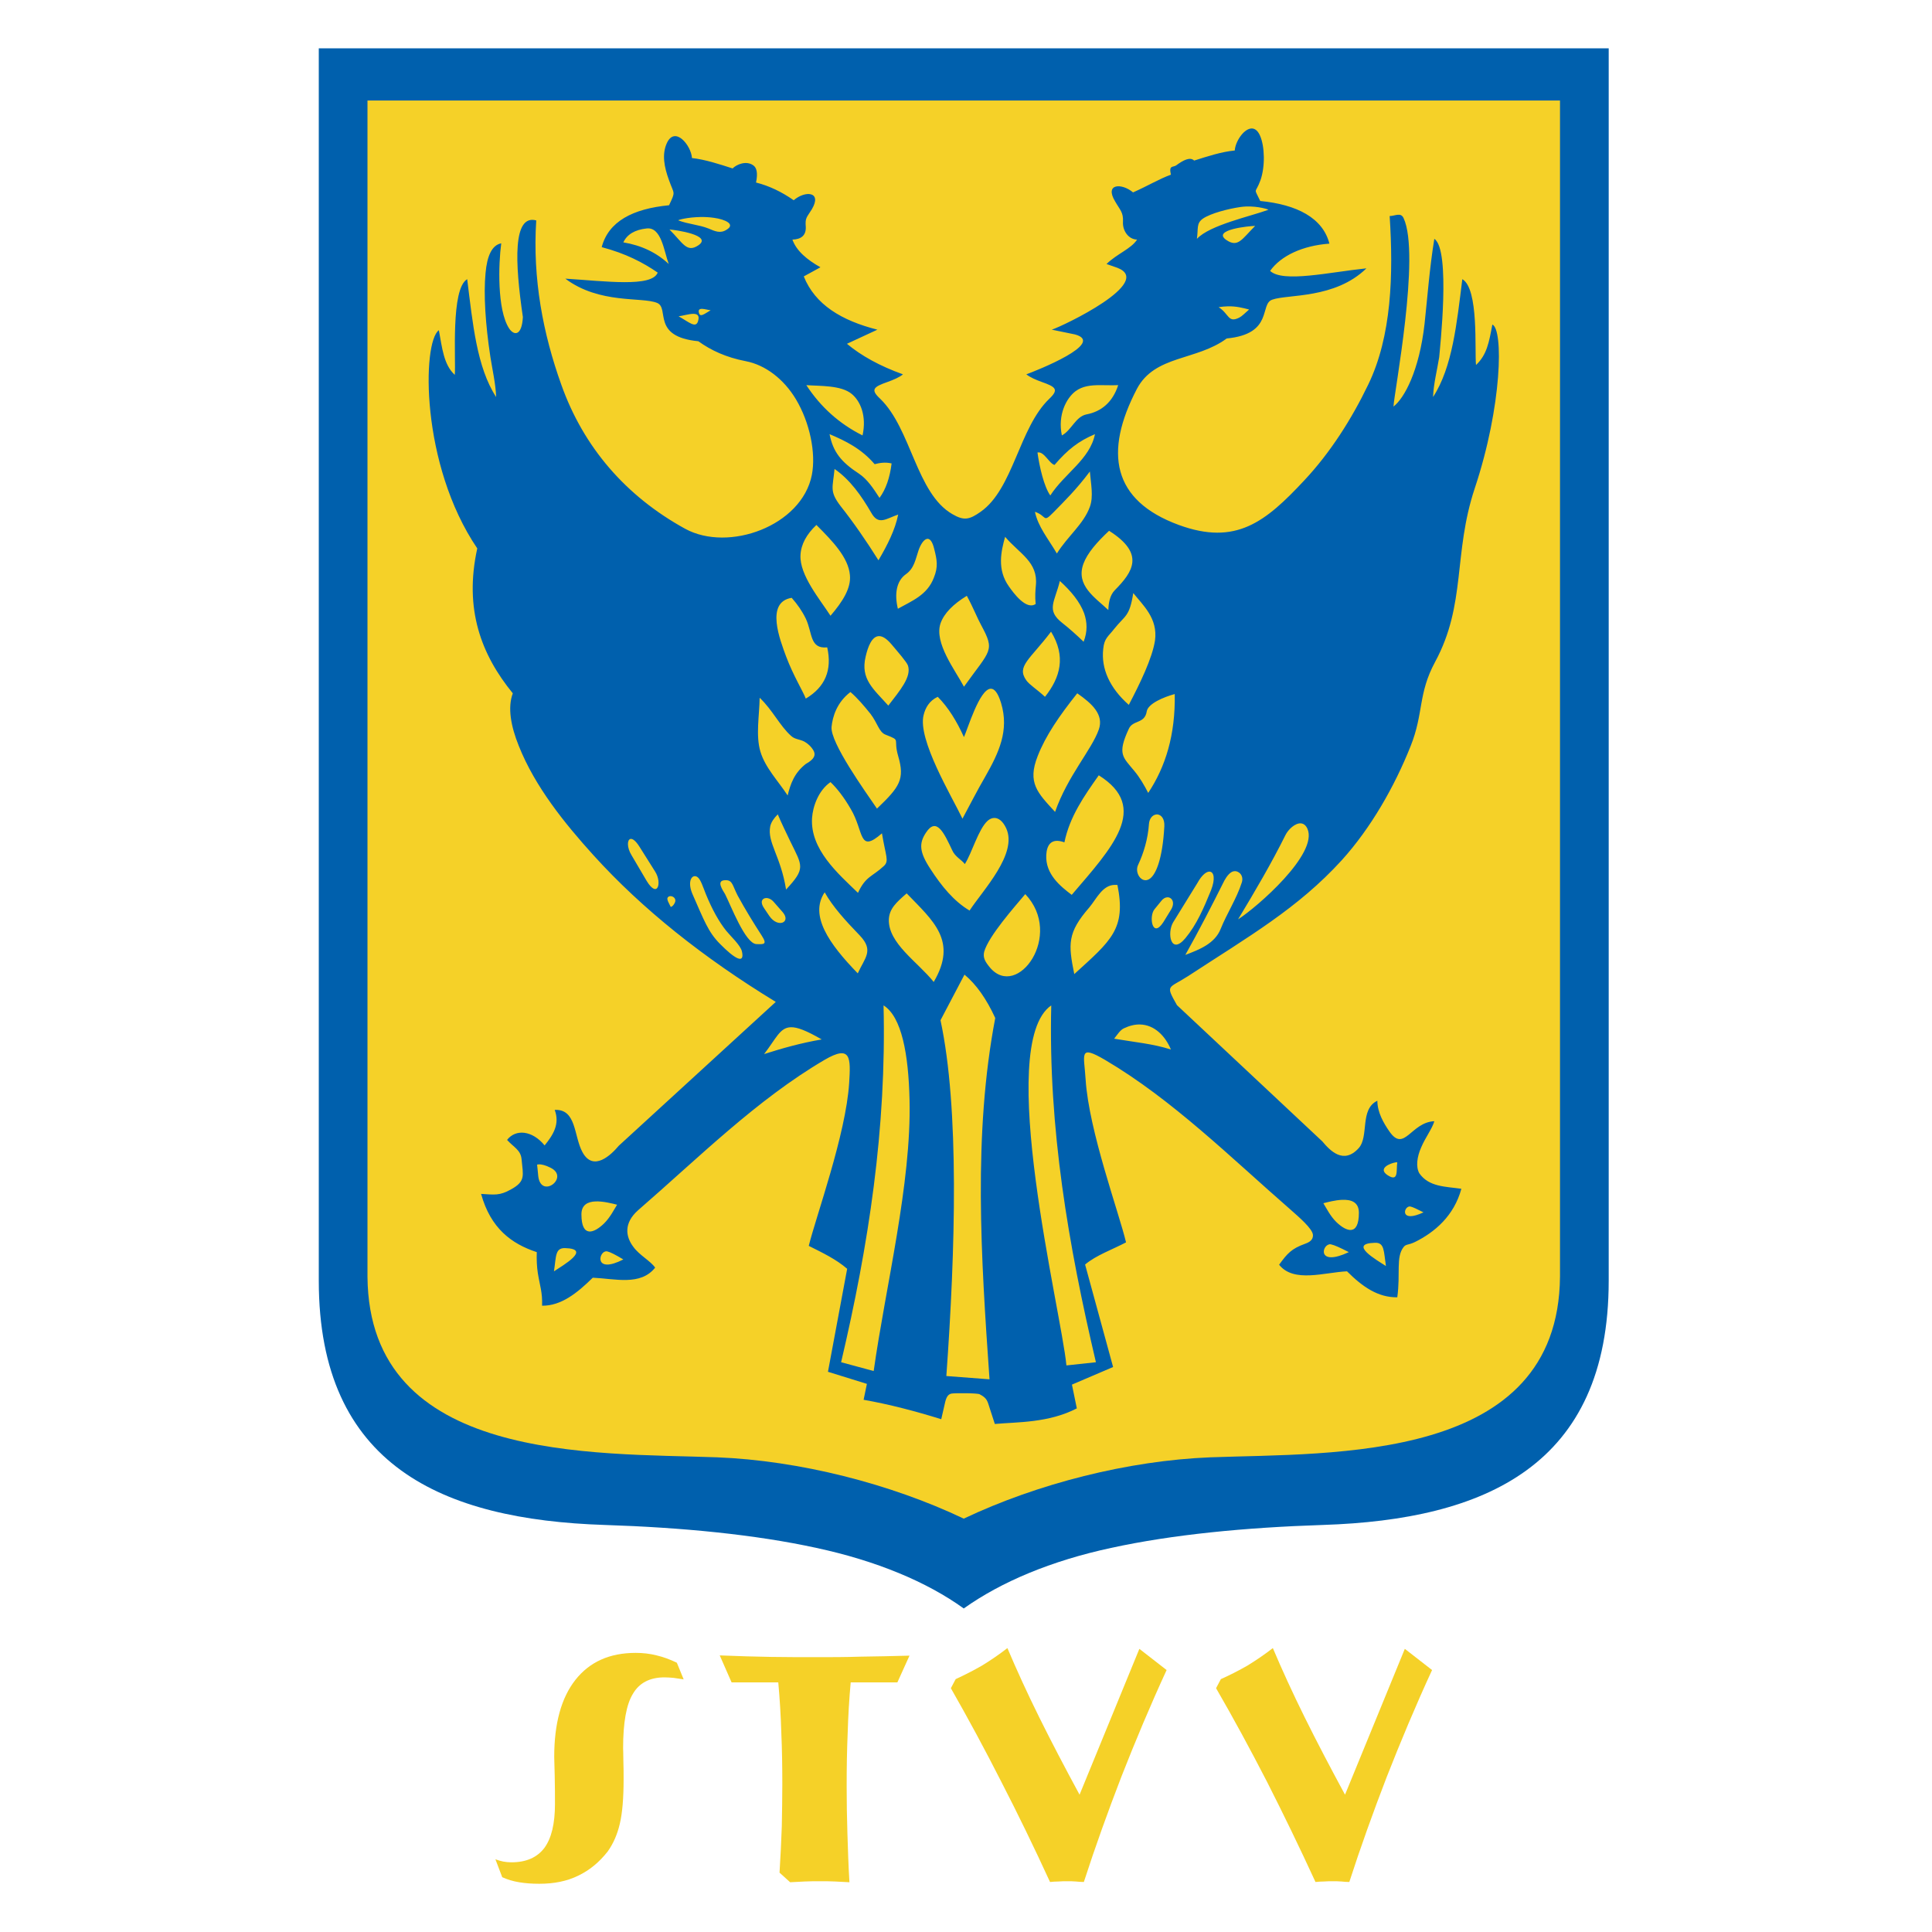 <svg height="1000" width="1000" xmlns="http://www.w3.org/2000/svg"><g transform="matrix(1.757 0 0 1.757 147.431 8.057)"><path d="M 10 9.644 V 372.695 c 0 54.562 36.498 70.395 84.148 71.956 c 22.895 .743 44.378 2.826 62.441 6.765 c 17.617 3.791 32.485 9.961 43.412 17.841 c 11.076 -7.879 25.795 -14.05 43.412 -17.841 c 18.063 -3.939 39.546 -6.021 62.441 -6.765 C 353.501 443.09 390 427.257 390 372.695 V 9.644 Z" fill="#0060ad"/><path d="M 24.346 25.031 V 371.506 c .447 54.858 66.605 51.885 103.029 53.224 c 24.159 .966 50.92 7.73 72.625 18.063 c 21.78 -10.333 48.466 -17.097 72.625 -18.063 c 36.424 -1.338 102.581 1.635 103.028 -53.224 V 25.031 Z" fill="#f5d128"/><path d="m 64.042 548.423 l -2.007 -5.278 c .818 .298 1.561 .521 2.304 .67 c .818 .148 1.636 .223 2.379 .223 c 4.386 0 7.582 -1.412 9.738 -4.237 c 2.083 -2.825 3.123 -7.136 3.123 -12.934 c 0 -2.379 0 -5.129 -.075 -8.252 c -.074 -3.047 -.147 -4.98 -.147 -5.649 c 0 -9.812 2.081 -17.394 6.243 -22.673 c 4.163 -5.277 10.036 -7.954 17.766 -7.954 c 2.082 0 4.162 .224 6.17 .744 c 1.933 .446 3.939 1.189 5.947 2.155 l 2.006 4.907 c -1.04 -.149 -2.081 -.297 -2.973 -.446 c -.967 -.074 -1.858 -.148 -2.676 -.148 c -4.312 0 -7.434 1.636 -9.292 4.831 c -1.933 3.122 -2.898 8.474 -2.898 16.056 c 0 .298 .075 1.487 .075 3.569 c .074 2.006 .074 3.864 .074 5.574 c 0 5.575 -.372 9.961 -1.115 13.083 c -.743 3.197 -1.933 5.872 -3.568 8.177 c -2.453 3.122 -5.277 5.501 -8.697 7.136 c -3.345 1.636 -7.136 2.38 -11.448 2.38 c -2.23 0 -4.162 -.149 -5.947 -.447 c -1.858 -.297 -3.494 -.818 -4.98 -1.486 z" fill="#f5d128"/><path d="m 184.018 483.156 l -3.568 7.88 H 166.697 c -.445 4.906 -.743 9.961 -.891 15.016 c -.223 5.128 -.297 10.332 -.297 15.61 c 0 4.534 .074 9.217 .223 13.901 c .148 4.683 .297 9.44 .595 14.346 c -1.413 -.074 -2.825 -.149 -4.311 -.223 c -1.413 -.074 -2.899 -.074 -4.386 -.074 c -1.487 0 -2.899 0 -4.386 .074 c -1.486 .074 -2.974 .149 -4.386 .223 l -3.122 -2.824 c .297 -4.832 .52 -9.367 .669 -13.678 c .074 -4.311 .149 -8.474 .149 -12.413 c 0 -5.129 -.074 -10.184 -.298 -15.165 c -.148 -4.98 -.445 -9.887 -.892 -14.792 h -13.752 l -3.493 -7.954 c 5.5 .223 10.554 .372 15.164 .446 c 4.608 .074 9.069 .074 13.232 .074 c 4.162 0 8.547 0 13.082 -.149 c 4.608 -.074 9.367 -.149 14.422 -.298 z" fill="#f5d128"/><path d="m 196.208 492.746 l 1.413 -2.676 c 2.602 -1.189 5.204 -2.527 7.805 -4.014 c 2.527 -1.56 5.055 -3.27 7.434 -5.129 c 2.676 6.319 5.797 13.158 9.366 20.368 c 3.568 7.21 7.582 14.867 11.893 22.821 l 17.618 -42.966 l 8.028 6.244 c -4.831 10.481 -9.217 20.963 -13.305 31.369 c -4.015 10.407 -7.731 20.74 -11.077 31.073 c -.743 0 -1.561 -.075 -2.379 -.149 c -.818 -.074 -1.636 -.074 -2.527 -.074 c -.818 0 -1.636 0 -2.528 .074 c -.818 0 -1.71 .074 -2.527 .149 c -4.683 -10.185 -9.44 -19.997 -14.347 -29.512 c -4.832 -9.514 -9.813 -18.732 -14.868 -27.578 z" fill="#f5d128"/><path d="m 274.335 492.746 l 1.412 -2.676 c 2.676 -1.189 5.278 -2.527 7.879 -4.014 c 2.527 -1.56 5.055 -3.27 7.433 -5.129 c 2.676 6.319 5.798 13.158 9.366 20.368 c 3.569 7.21 7.582 14.867 11.894 22.821 l 17.617 -42.966 l 8.029 6.244 c -4.832 10.481 -9.218 20.963 -13.307 31.369 c -4.013 10.407 -7.73 20.74 -11.075 31.073 c -.743 0 -1.561 -.075 -2.379 -.149 c -.818 -.074 -1.636 -.074 -2.528 -.074 c -.818 0 -1.636 0 -2.527 .074 c -.818 0 -1.71 .074 -2.528 .149 c -4.683 -10.185 -9.44 -19.997 -14.272 -29.512 c -4.907 -9.514 -9.888 -18.732 -15.016 -27.578 z" fill="#f5d128"/><path d="m 284.562 33.281 c -2.213 .291 -4.565 3.913 -4.719 6.469 c -3.939 .372 -7.954 1.705 -11.969 2.969 c -1.189 -1.19 -3.274 -.081 -5.281 1.406 c -.966 .669 -2.231 -.148 -1.562 2.75 c -3.494 1.264 -6.771 3.286 -11.156 5.219 c -3.346 -2.824 -8.478 -2.622 -5.281 2.656 c 1.486 2.601 2.462 3.206 2.312 6.031 c -.149 2.528 1.555 5.144 4.156 5.219 c -1.784 2.75 -5.878 4.14 -9 7.188 l 3.219 1.125 c 10.927 4.237 -15.776 17.029 -19.344 18.219 l 6.844 1.406 c 9.217 2.528 -11.296 10.635 -14.344 11.75 c 1.116 .892 2.833 1.624 4.469 2.219 c 4.237 1.486 5.181 2.25 2.281 5 c -8.921 8.549 -10.555 26.517 -20.219 33.281 c -3.27 2.304 -4.892 2.695 -8.312 .688 c -10.63 -6.096 -12.107 -25.123 -21.25 -33.969 c -2.975 -2.75 -2.019 -3.514 2.219 -5 c 1.635 -.595 3.427 -1.326 4.469 -2.219 c -6.839 -2.452 -12.338 -5.506 -16.5 -9 l 8.969 -4.156 C 164.007 89.855 156.22 85.169 152.875 76.844 l 4.906 -2.688 c -3.94 -2.231 -7.061 -4.812 -8.25 -8.156 c 2.527 -.075 4.012 -1.203 3.938 -3.656 c -.223 -2.824 .221 -2.754 1.781 -5.281 c 3.122 -5.278 -1.998 -5.555 -5.344 -2.656 c -3.494 -2.452 -7.229 -4.253 -11.094 -5.219 c .595 -2.899 .154 -4.394 -.812 -5.062 c -2.081 -1.487 -4.905 -.284 -6.094 .906 c -3.94 -1.264 -8.028 -2.616 -11.969 -3.062 c -.223 -3.716 -5.059 -9.664 -7.438 -4.312 c -1.412 3.197 -.799 6.862 .688 10.875 c 1.487 4.238 2.007 3.107 0 7.344 c -10.704 1.041 -17.837 4.762 -19.844 12.344 c 7.062 1.859 12.189 4.527 16.5 7.5 c -1.71 4.386 -15.325 2.524 -27.219 1.781 c 10.109 7.582 22.602 5.298 27.062 7.156 c 3.717 1.561 -1.775 9.944 12.125 11.281 c 3.717 2.677 8.171 4.76 13.969 5.875 c 5.798 1.115 11.214 5.272 14.781 11.219 c 4.089 6.839 5.952 15.846 4.688 22.312 c -2.973 15.016 -24.526 22.831 -37.312 15.844 c -17.468 -9.59 -29.959 -24.034 -36.5 -42.469 c -5.353 -14.941 -8.491 -31.13 -7.375 -48.375 c -6.914 -1.859 -6.317 12.264 -3.938 28.469 c -.298 5.575 -2.576 5.573 -4.062 3.344 c -3.568 -5.501 -3.13 -19.041 -2.312 -25.062 c -2.75 .521 -4.18 3.727 -4.625 8.781 c -.595 6.17 -.05 15.012 1.438 24.75 c .595 3.792 1.538 7.81 1.688 11.75 c -5.724 -8.772 -6.896 -21.71 -8.531 -34.719 c -4.906 2.825 -3.285 24.025 -3.656 28.188 c -3.27 -2.973 -3.721 -7.954 -4.688 -13.156 c -4.906 3.494 -5.487 39.527 11.312 64.281 c -3.939 17.914 1.177 31.314 10.469 42.688 c -1.561 4.163 -.598 9.659 1.781 15.531 c 4.758 11.967 13.451 22.747 22 32.188 c 14.346 15.833 32.353 30.179 53.688 43.188 l -46.25 42.375 c -2.23 2.676 -7.491 7.779 -10.688 1.906 c -2.601 -4.758 -1.72 -12.767 -8.188 -12.469 c 1.562 4.162 -.441 7.347 -2.969 10.469 c -3.642 -4.46 -8.535 -4.895 -11.062 -1.625 c 2.007 2.23 4.059 2.956 4.281 5.781 c .446 4.757 1.219 6.402 -3.094 8.781 c -3.419 1.934 -4.904 1.566 -8.844 1.344 c 2.825 10.184 8.973 14.703 16.406 17.156 c -.075 2.156 .014 4.255 .312 6.188 c .594 3.717 1.399 5.654 1.25 9.594 c 5.575 .075 10.329 -3.715 14.938 -8.25 c 6.617 .297 14.063 2.458 18.375 -2.969 c -1.413 -2.006 -4.623 -3.641 -6.406 -6.094 c -2.379 -3.123 -2.82 -7.065 1.344 -10.781 c 17.914 -15.536 34.942 -32.568 54.938 -44.312 c 7.879 -4.608 7.726 -.609 7.281 6.75 c -.967 15.239 -9.75 39.259 -11.906 48.031 c 4.162 2.082 8.042 3.925 11.312 6.75 L 160 399.531 l 11.469 3.562 l -.969 4.688 c 7.582 1.337 15.218 3.341 22.875 5.719 l 1.188 -5.188 c .446 -1.709 1.045 -2.227 1.938 -2.375 c 1.04 -.149 7.593 -.153 8.188 .219 c 2.304 1.189 2.288 2.082 3.031 4.312 l 1.438 4.438 c 6.616 -.595 15.832 -.282 24.156 -4.594 l -1.438 -7 l 12.125 -5.188 l -8.25 -30.188 c 3.271 -2.75 7.974 -4.376 12.062 -6.531 c -2.082 -8.772 -10.94 -32.804 -11.906 -47.969 c -.446 -7.433 -2.161 -10.39 5.719 -5.781 c 19.922 11.745 37.034 28.776 54.875 44.312 c 2.082 1.858 6.3 5.423 6.375 7.281 c .074 1.486 -1.111 2.149 -2.375 2.594 c -3.865 1.413 -5.14 2.736 -7.594 6.156 c 4.311 5.426 13.384 2.235 20 1.938 c 4.608 4.608 9.163 7.73 14.812 7.656 c .967 -6.988 -.46 -11.808 1.844 -14.781 c .743 -.967 1.337 -.534 3.344 -1.5 c 5.872 -2.899 11.532 -7.734 13.688 -15.688 c -4.608 -.67 -9.582 -.505 -12.406 -4.594 c -1.041 -1.933 -.67 -4.831 .594 -7.656 c 1.189 -2.825 3.249 -5.501 3.844 -7.656 c -6.913 .297 -8.833 9.35 -13.219 3.031 c -1.71 -2.452 -3.562 -5.643 -3.562 -9.062 c -5.278 2.527 -2.378 10.475 -5.5 13.969 c -4.46 4.907 -8.415 .75 -10.719 -2 l -42.812 -40.125 c -3.494 -6.169 -2.591 -4.771 3.281 -8.562 c 17.841 -11.669 32.315 -19.927 45.25 -34.125 c 8.547 -9.44 15.555 -21.689 20.312 -33.656 c 3.865 -9.664 2.133 -15.383 7.188 -24.75 c 9.218 -17.023 5.294 -31.904 11.688 -51.156 c 8.102 -24.307 8.459 -46.913 5.188 -48.25 c -.967 5.203 -1.616 8.933 -4.812 11.906 c -.446 -4.237 .874 -22.456 -4.031 -25.281 c -1.636 13.009 -2.901 25.947 -8.625 34.719 c .149 -3.94 1.217 -7.958 1.812 -11.75 c .149 -2.081 3.469 -31.647 -1.438 -34.844 c -1.412 8.623 -2.057 17.523 -2.875 25.031 c -1.56 13.826 -5.96 21.922 -9.156 24.375 c .148 -3.865 8.023 -44.752 2.969 -55.531 c -.818 -1.784 -2.532 -.594 -4.094 -.594 c 1.116 17.245 .6 35.384 -6.312 49.656 c -4.907 10.184 -11.156 20.011 -18.812 28.188 c -11.448 12.265 -20.125 19.326 -37 13.156 C 243.72 142.852 241.262 128.658 251 110 c 5.277 -10.035 17.548 -8.258 26.469 -14.875 c 13.9 -1.337 9.572 -10.175 13.438 -11.438 c 4.535 -1.636 18.426 -.15 27.719 -9.219 c -10.853 1.115 -24.584 4.318 -28.375 .75 c 3.196 -4.46 9.515 -7.436 17.469 -8.031 c -1.933 -7.582 -9.596 -11.522 -20.375 -12.562 c -2.007 -4.237 -1.498 -1.856 .062 -6.094 c 1.413 -4.013 1.287 -9.96 -.125 -13.156 c -.72 -1.649 -1.713 -2.226 -2.719 -2.094 z M 283.125 56.25 c 3.753 -.142 6.789 .903 6.594 .969 c -5.204 1.932 -17.241 4.474 -21.031 8.562 c .446 -3.122 -.226 -4.557 1.781 -5.969 c 2.304 -1.561 7.433 -2.887 11 -3.406 c .558 -.074 1.12 -.136 1.656 -.156 z m -160.656 3.094 c 1.279 -.02 2.643 .046 4 .25 c 3.196 .446 6.407 1.864 3.656 3.5 c -1.858 1.188 -3.411 .443 -5.344 -.375 c -2.825 -1.115 -5.944 -1.26 -8.844 -2.375 c -.334 -.112 2.695 -.941 6.531 -1 z m 163.375 2.625 c -3.94 3.94 -5.05 6.46 -8.469 4.156 c -4.46 -3.047 6.833 -4.156 8.469 -4.156 z m -179.281 .75 c 4.386 -.52 5.118 6.677 6.531 10.469 c -3.568 -3.346 -8.023 -5.483 -13.375 -6.375 c 1.114 -2.379 3.425 -3.721 6.844 -4.094 z m 6.75 .312 c 1.636 .075 12.887 1.682 8.5 4.656 c -3.419 2.304 -4.56 -.717 -8.5 -4.656 z m 164.469 22.625 c 2.474 -.052 4.33 .436 6.281 .938 c -1.264 1.115 -2.132 2.003 -2.875 2.375 c -3.346 1.709 -2.972 -1.055 -6.094 -3.062 c .985 -.149 1.863 -.233 2.688 -.25 z m -154.844 .75 c .753 .019 1.757 .332 2.5 .406 c -1.784 1.04 -3.035 2.139 -3.406 .875 c -.335 -1.041 .154 -1.3 .906 -1.281 z m -2.75 1.469 c 1.264 -.037 2.089 .403 1.531 2.188 c -.669 2.155 -2.671 .24 -5.719 -1.469 c 1.227 -.149 2.924 -.682 4.188 -.719 z m 33.438 21 c 4.014 .297 10.253 -.009 13.375 2.594 c 2.527 2.081 4.451 6.42 3.188 12.219 c -6.838 -3.42 -12.326 -8.345 -16.562 -14.812 z m 86.531 0 c 1.646 -.005 3.42 .084 5.344 0 c -1.636 5.056 -4.989 7.806 -9.375 8.625 c -3.196 .669 -4.395 4.701 -7.219 6.188 c -1.264 -6.021 1.281 -10.951 4.031 -13.031 c 2.09 -1.533 4.475 -1.773 7.219 -1.781 z m -79.688 14.438 c 4.757 2.006 9.415 4.31 13.281 8.844 c 1.486 -.372 3.067 -.665 5 -.219 c -.521 4.237 -1.704 7.629 -3.562 10.156 c -1.785 -2.75 -3.578 -5.489 -6.031 -7.125 c -5.352 -3.494 -7.647 -6.454 -8.688 -11.656 z m 78.188 0 c -1.486 7.433 -8.918 11.521 -13.156 18.062 c -1.858 -2.601 -3.187 -8.419 -3.781 -12.656 c 1.933 -.446 3.47 3.285 5.031 3.656 c 3.866 -4.535 7.149 -7.056 11.906 -9.062 z m -76.719 10.25 c 4.608 3.196 7.882 7.864 10.781 12.844 c 2.156 3.94 4.401 1.783 7.969 .594 c -.891 4.459 -3.137 8.935 -5.812 13.469 c -3.643 -5.798 -7.439 -11.286 -11.156 -15.969 c -3.345 -4.386 -2.301 -5.363 -1.781 -10.938 z m 75.219 .75 c .297 3.643 1.115 7.359 0 10.406 c -1.859 5.129 -6.522 8.62 -9.719 13.75 c -2.677 -4.535 -5.503 -7.822 -6.469 -12.281 c 3.568 1.189 2.284 3.415 5.406 .219 c 3.346 -3.419 6.767 -6.742 10.781 -12.094 z m -80.562 15.75 c 4.758 4.758 9.429 9.578 9.875 14.781 c .372 3.792 -2.077 7.732 -5.719 11.969 c -3.122 -4.832 -9.141 -11.971 -8.844 -17.844 c .148 -3.197 1.789 -6.156 4.688 -8.906 z m 86.219 1.719 c 10.704 6.764 6.996 12.116 1.719 17.469 c -1.561 1.56 -1.863 3.941 -1.938 5.875 c -3.94 -3.717 -9.648 -7.232 -7.344 -13.625 c 1.189 -3.197 3.994 -6.374 7.562 -9.719 z m -30.625 1.781 c 4.237 4.98 9.731 7.369 9.062 14.281 c -.149 1.561 -.285 3.345 -.062 5.5 c -2.825 1.933 -6.611 -3.373 -7.875 -5.156 c -3.568 -4.981 -2.314 -10.387 -1.125 -14.625 z m -22.969 .594 c .774 -.103 1.541 .689 2.094 3.031 c .818 3.197 1.17 5.222 -.094 8.344 c -1.933 5.204 -6.537 6.915 -10.625 9.219 c -1.041 -4.311 -.45 -8.18 2.375 -10.188 c 2.453 -1.709 2.838 -4.466 3.656 -6.844 c .585 -1.799 1.598 -3.43 2.594 -3.562 z m 39.094 12.406 c 3.271 2.974 5.892 6.112 7.156 9.531 c .892 2.601 1.033 5.328 -.156 8.375 c -2.082 -2.006 -4.232 -3.927 -6.312 -5.562 c -4.832 -3.791 -2.174 -6.174 -.688 -12.344 z m 21.625 3.562 c 2.825 3.568 7.299 7.427 6.406 13.969 c -.818 5.277 -4.449 12.725 -7.719 18.969 c -5.65 -4.98 -8.2 -10.701 -7.531 -16.5 c .297 -3.196 1.584 -3.72 3.219 -5.875 c 3.271 -4.088 4.51 -3.501 5.625 -10.562 z m -49.031 .812 c 1.933 3.568 3.104 6.618 4.219 8.625 c 4.163 7.731 2.816 7.155 -5.062 18.156 c -2.602 -4.907 -8.84 -12.932 -6.906 -18.656 c 1.04 -2.973 3.736 -5.673 7.75 -8.125 z m -51.594 .594 c 1.709 1.934 3.116 3.969 4.156 6.125 c 2.007 4.237 1.109 8.99 6.312 8.469 c 1.486 6.69 -.589 11.675 -6.312 15.094 c -.891 -2.304 -3.657 -6.714 -5.812 -12.438 c -1.71 -4.683 -6.224 -15.986 1.656 -17.25 z M 225.719 181.5 c 4.461 7.285 2.753 13.463 -1.781 19.188 c -2.601 -2.38 -4.533 -3.506 -5.5 -4.844 c -2.973 -4.163 1.037 -6.093 7.281 -14.344 z m -50.625 1.312 c .979 .011 2.146 .695 3.562 2.344 c 2.007 2.38 4.535 5.271 4.906 6.312 c 1.115 3.346 -2.361 7.352 -5.781 11.812 c -4.386 -4.906 -8.248 -7.791 -6.688 -14.406 c .665 -2.913 1.847 -6.087 4 -6.062 z m 32.781 15.5 c 1.089 -.093 2.159 1.06 3.125 4.219 c 2.453 8.103 -.673 14.657 -4.688 21.719 c -2.304 3.939 -4.68 8.628 -6.688 12.344 c -3.122 -6.541 -13.296 -23.352 -11.438 -30.562 c .52 -2.082 1.628 -4.155 4.156 -5.344 c 3.122 3.122 5.637 7.267 7.719 11.875 c 1.115 -2.453 4.544 -13.971 7.812 -14.25 z m -41.25 .969 c 2.155 1.858 4.079 4.165 5.938 6.469 c 2.082 2.75 2.474 5.351 4.406 6.094 c 4.758 1.859 2.158 .961 3.719 6.312 c 2.007 6.839 .44 9.076 -6.25 15.469 c -3.495 -5.129 -13.821 -19.485 -13.375 -24.094 c .297 -2.973 1.548 -7.202 5.562 -10.25 z m 66.812 .375 c 4.386 3.047 7.905 6.302 6.344 10.688 c -2.082 5.946 -9.158 13.619 -12.875 24.25 c -5.129 -5.576 -8.248 -8.558 -5.125 -16.438 c 2.304 -5.947 6.378 -11.883 11.656 -18.5 z m 28.719 .219 c .222 11.967 -2.683 21.395 -7.812 29.125 c -1.189 -2.304 -2.534 -4.611 -4.094 -6.469 c -3.346 -4.089 -5.12 -4.897 -1.625 -12.406 c 1.188 -2.676 4.687 -1.408 5.281 -5.125 c .372 -2.304 4.979 -4.234 8.25 -5.125 z M 139.875 200.969 c 3.791 3.569 5.937 8.277 9.281 11.25 c 1.115 1.041 2.526 .943 3.938 1.688 c 1.04 .595 2.019 1.498 2.688 2.688 c .595 1.189 .363 2.389 -2.312 3.875 c -3.419 2.676 -4.527 5.937 -5.344 9.281 c -2.825 -4.31 -6.619 -8.181 -8.031 -12.938 c -1.413 -4.758 -.293 -10.565 -.219 -15.844 z m 99.906 22.844 c 15.165 9.515 3.925 21.317 -7.969 35.219 c -3.346 -2.528 -7.798 -6.1 -7.5 -11.75 c .148 -2.676 1.255 -5.206 5.344 -3.719 c 1.561 -7.582 5.814 -13.655 10.125 -19.75 z m -79.031 2 c 2.006 1.933 4.006 4.531 5.938 7.875 c 4.014 6.69 2.232 13.315 9.219 7.219 c 1.115 6.765 2.155 8.107 .594 9.594 c -3.494 3.271 -5.352 2.956 -7.656 7.938 c -5.947 -5.724 -14.125 -12.845 -13.531 -22.062 c .224 -3.271 1.795 -8.036 5.438 -10.562 z m -15.531 9.5 c 1.114 2.677 2.456 5.355 3.719 8.031 c 3.569 7.285 4.517 7.881 -1.281 14.125 c -1.561 -9.887 -5.622 -13.899 -4.656 -18.656 c .298 -1.264 1.103 -2.384 2.219 -3.5 z m 111.844 .031 c 1.106 .106 2.141 1.237 2.031 3.469 c -.52 9.886 -2.6 14.585 -4.531 15.625 c -2.23 1.264 -4.302 -1.945 -3.188 -4.25 c 1.636 -3.493 2.889 -7.645 3.188 -12.031 c .13 -1.658 1.048 -2.62 2.031 -2.781 c .158 -.026 .311 -.046 .469 -.031 z m -47.969 1.031 c 1.19 .036 2.431 .941 3.406 3.031 c 3.495 7.508 -6.842 18.229 -10.781 24.25 c -4.535 -2.676 -8.248 -7.14 -11.594 -12.344 c -3.271 -4.98 -3.288 -7.515 -1.281 -10.562 c 3.122 -4.832 5.371 .07 7.75 5.125 c .818 1.933 2.901 2.904 3.719 4.094 c 2.082 -3.197 4 -10.328 6.75 -12.781 c .613 -.53 1.317 -.834 2.031 -.812 z m 90.188 1.594 c .766 .044 1.481 .502 1.969 1.594 c 3.271 7.36 -14.862 23.119 -20.438 26.688 c 4.981 -8.251 9.88 -16.593 13.969 -24.844 c .817 -1.635 2.815 -3.534 4.5 -3.438 z m -197.469 4.594 c .594 -.134 1.513 .47 2.656 2.281 l 4.625 7.344 c 2.082 3.27 .74 8.114 -2.531 2.688 l -4.469 -7.594 c -1.347 -2.23 -1.271 -4.496 -.281 -4.719 z m 177.875 9.5 c 1.412 -.149 2.887 1.338 2.219 3.344 c -1.486 4.684 -4.434 9.196 -6.219 13.656 c -1.71 4.311 -6.243 6.095 -10.406 7.656 c 4.089 -7.284 7.857 -14.621 11.5 -21.906 c .743 -1.338 1.791 -2.675 2.906 -2.75 z m -7.219 .125 c 1.22 .102 1.713 2.072 .375 5.5 c -2.156 5.279 -4.217 10.111 -7.562 14.125 c -4.311 5.129 -5.452 -1.566 -3.594 -4.688 l 7.156 -11.594 c 1.301 -2.374 2.676 -3.423 3.625 -3.344 z m -151.812 1.344 c .267 -.033 .551 .037 .844 .219 c .967 .594 1.639 2.833 2.531 5.062 c 1.858 4.534 3.875 8.167 6.031 10.844 c 1.263 1.56 4.148 4.173 4.594 6.031 c .891 3.94 -2.157 2.167 -6.469 -2.219 c -3.494 -3.494 -4.749 -7.074 -8.094 -14.656 c -1.329 -3.08 -.596 -5.139 .562 -5.281 z m 8.969 1.188 c .175 -.007 .344 -.019 .562 0 c 1.71 .149 1.732 1.632 3.219 4.531 c 2.23 4.088 4.609 7.959 7.062 11.75 c 1.784 2.75 .594 2.605 -1.562 2.531 c -3.271 -.149 -7.509 -11.373 -9.219 -14.719 c -.696 -1.184 -2.693 -3.991 -.062 -4.094 z m 114.906 1.375 c .243 -.001 .49 -.006 .75 .031 c 2.602 13.009 -1.865 16.363 -12.719 26.25 c -1.784 -8.845 -2.072 -12.18 4.469 -19.688 c 2.09 -2.509 3.858 -6.584 7.5 -6.594 z m -85.5 2.188 C 161.41 262.518 165.137 266.614 169.375 271 c 4.237 4.459 1.488 6.548 -.594 11.156 c -8.548 -8.771 -14.284 -17.11 -9.75 -23.875 z m 24.156 .312 c 7.805 8.103 15.105 13.977 7.969 26.094 c -4.758 -5.946 -13.442 -11.376 -13.219 -18.438 c .149 -3.197 2.276 -5.054 5.25 -7.656 z m 34.938 .219 c 11.448 12.042 -2.303 31.215 -10.406 21.625 c -1.412 -1.709 -2.134 -2.904 -1.688 -4.688 c 1.337 -4.608 8.897 -13.146 12.094 -16.938 z m -104.562 .594 c .896 -.038 1.975 .868 1.25 2.094 c -.297 .595 -.753 1.018 -1.125 1.094 c -.446 -.967 -1.321 -2.292 -.875 -2.812 c .186 -.241 .451 -.362 .75 -.375 z M 260 259.75 c 1.341 -.029 2.32 1.55 1.094 3.594 l -2.281 3.719 c -3.271 5.055 -4.334 -1.701 -2.625 -3.781 l 1.938 -2.375 c .581 -.79 1.266 -1.143 1.875 -1.156 z m -118.219 .219 c .698 -.024 1.553 .348 2.25 1.156 l 2.656 3.031 c 2.528 2.974 -1.41 4.768 -3.938 1.125 l -1.562 -2.312 c -1.3 -1.859 -.57 -2.96 .594 -3 z m 58.438 22.562 c 3.493 2.899 6.46 7.132 9.062 12.781 c -6.542 34.268 -4.215 70.311 -1.688 106.438 L 194.875 400.781 c 2.676 -37.241 3.856 -78.796 -1.719 -104.812 z m -23.844 9.062 c 5.352 3.345 7.359 14.432 7.656 27.812 c .594 24.679 -7.069 55.078 -10.562 79.906 l -9.594 -2.594 c 8.102 -34.491 13.392 -68.85 12.5 -105.125 z m 49.406 0 c -.892 36.275 5.053 70.634 13.156 105.125 l -8.688 .938 c -1.486 -15.907 -21.195 -94.541 -4.469 -106.062 z m 26.094 5.625 c 4.366 .076 7.54 3.473 9.156 7.375 c -5.353 -1.709 -10.623 -2.147 -16.719 -3.188 c 1.041 -1.338 1.771 -2.512 2.812 -3.031 c 1.71 -.818 3.295 -1.182 4.75 -1.156 z m -102.844 .812 c 1.933 -.064 4.637 1.001 9.125 3.594 c -6.096 1.04 -11.616 2.603 -16.969 4.312 c 3.531 -4.553 4.621 -7.799 7.844 -7.906 z M 327.5 337.812 c .085 .002 .168 .022 .219 .031 c -.372 2.304 .501 5.937 -2.844 3.781 c -3.057 -2.016 .791 -3.536 2.344 -3.781 c .111 -.018 .197 -.033 .281 -.031 z m -252.812 .625 c .926 -.082 2.131 .253 3.562 .969 c 5.798 2.824 -2.776 9.413 -3.594 2.5 c -.148 -1.189 -.196 -2.44 -.344 -3.406 c .121 -.028 .243 -.051 .375 -.062 z m 236.75 10.438 c 2.608 -.113 4.969 .593 4.969 3.812 c 0 6.987 -3.715 5.586 -6.688 2.688 c -1.785 -1.784 -2.814 -3.94 -3.781 -5.5 c 1.301 -.325 3.472 -.912 5.5 -1 z M 91.5 349.344 c 2.249 -.093 4.889 .597 6.375 .969 c -.967 1.561 -2.029 3.715 -3.812 5.5 c -2.973 2.898 -6.688 4.332 -6.688 -2.656 c 0 -2.824 1.876 -3.72 4.125 -3.812 z m 239.719 1.5 c .115 -.019 .223 -.023 .344 0 c .743 .149 1.942 .752 3.875 1.719 c -6.829 3.205 -5.948 -1.433 -4.219 -1.719 z m -10.125 10.688 c 2.898 -.148 2.612 2.458 3.281 6.844 c -2.751 -1.785 -11.235 -6.62 -3.281 -6.844 z m -13.344 .438 c .159 -.025 .301 -.001 .469 .031 c 1.04 .224 2.616 .943 5.219 2.281 c -9.199 4.321 -8.07 -1.942 -5.688 -2.312 z m -225.188 1.125 c 7.879 .224 -.604 5.059 -3.281 6.844 c .67 -4.386 .308 -6.917 3.281 -6.844 z M 94.5 364.062 c .146 -.025 .315 -.033 .469 0 c .967 .223 2.371 .963 4.75 2.375 c -8.433 4.32 -7.403 -1.996 -5.219 -2.375 z" fill="#0060ad"/></g></svg>